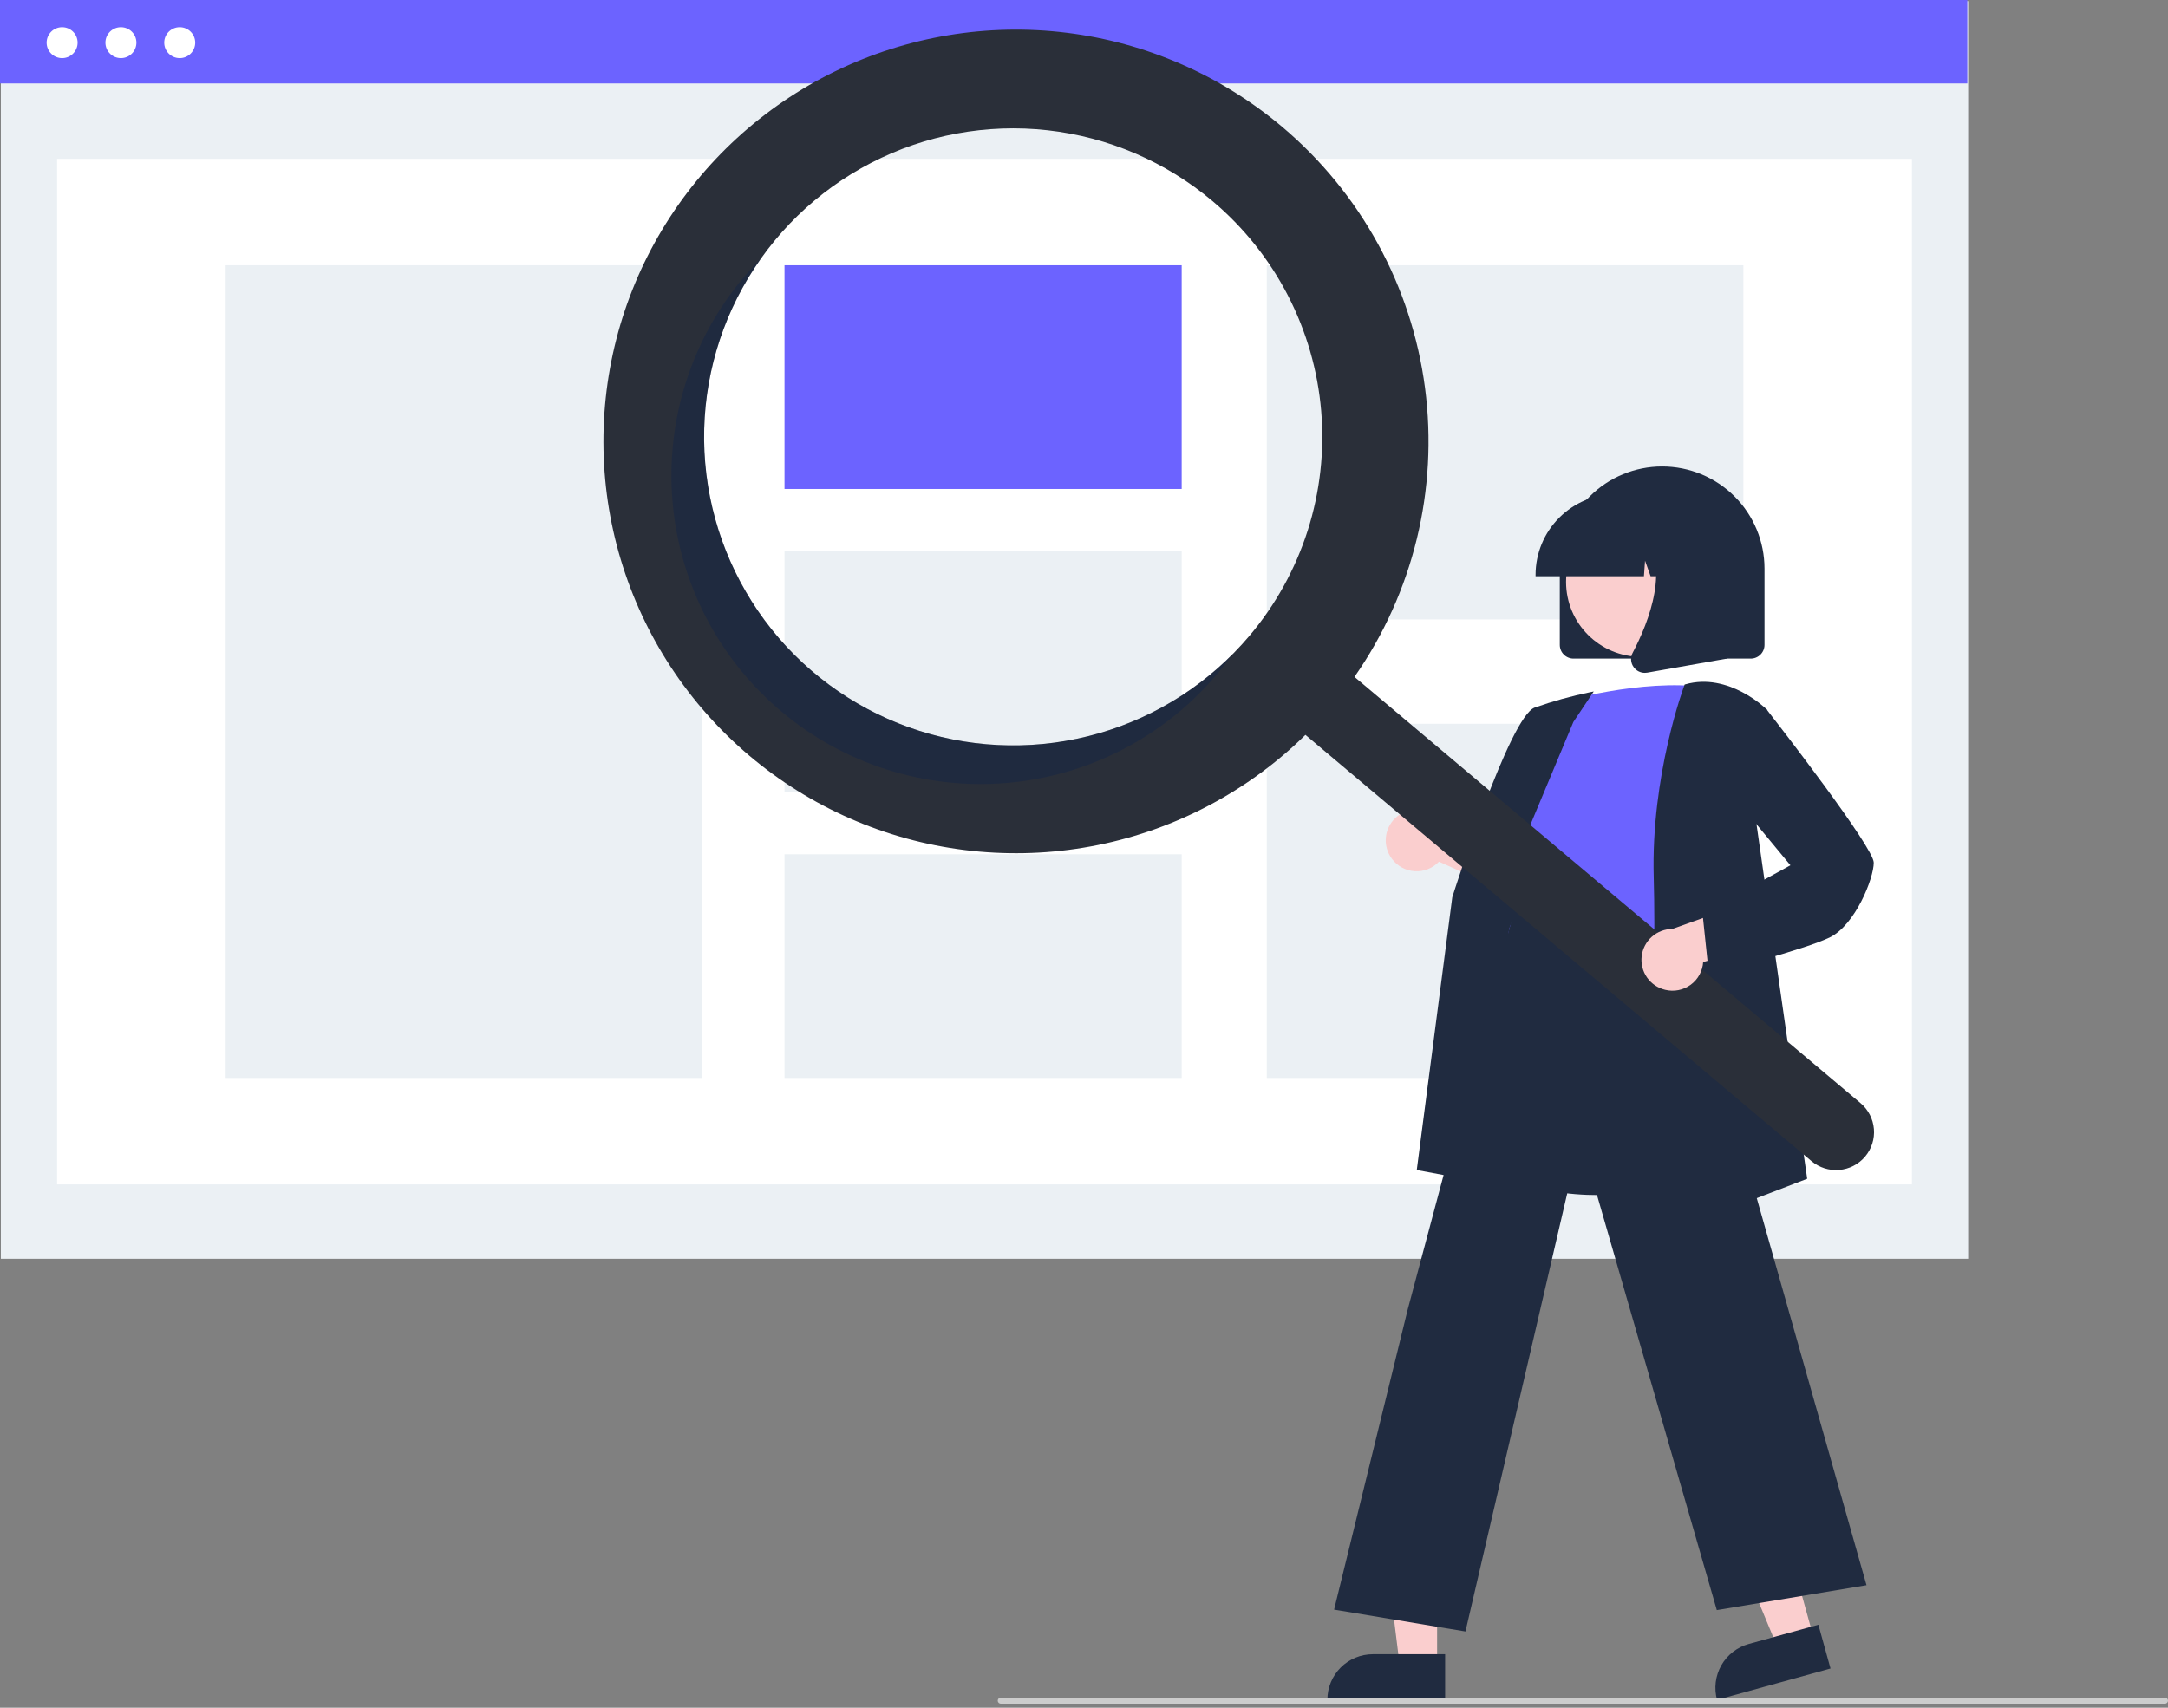 <svg width="198" height="156" viewBox="0 0 198 156" fill="none" xmlns="http://www.w3.org/2000/svg">
<rect x="0" y="0" width="198" height="156" fill="#808080" stroke="none"/>
<g clip-path="url(#clip0_1_35)">
<path d="M179.751 0.102H0.077V114.988H179.751V0.102Z" fill="#EBF0F4"/>
<path d="M174.613 14.511H5.214V108.192H174.613V14.511Z" fill="white"/>
<path d="M179.674 0H0V7.621H179.674V0Z" fill="#6C63FF"/>
<path d="M5.672 5.309C6.454 5.309 7.087 4.676 7.087 3.896C7.087 3.116 6.454 2.484 5.672 2.484C4.891 2.484 4.258 3.116 4.258 3.896C4.258 4.676 4.891 5.309 5.672 5.309Z" fill="white"/>
<path d="M11.042 5.309C11.824 5.309 12.457 4.676 12.457 3.896C12.457 3.116 11.824 2.484 11.042 2.484C10.261 2.484 9.628 3.116 9.628 3.896C9.628 4.676 10.261 5.309 11.042 5.309Z" fill="white"/>
<path d="M16.413 5.309C17.194 5.309 17.827 4.676 17.827 3.896C17.827 3.116 17.194 2.484 16.413 2.484C15.631 2.484 14.998 3.116 14.998 3.896C14.998 4.676 15.631 5.309 16.413 5.309Z" fill="white"/>
<path d="M64.134 24.232H20.607V98.472H64.134V24.232Z" fill="#EBF0F4"/>
<path d="M107.921 24.232H71.648V44.667H107.921V24.232Z" fill="#6C63FF"/>
<path d="M107.921 50.358H71.648V72.345H107.921V50.358Z" fill="#EBF0F4"/>
<path d="M107.921 78.036H71.648V98.472H107.921V78.036Z" fill="#EBF0F4"/>
<path d="M159.221 24.232H115.693V56.585H159.221V24.232Z" fill="#EBF0F4"/>
<path d="M159.221 66.118H115.693V98.472H159.221V66.118Z" fill="#EBF0F4"/>
<path d="M142.453 58.909V51.944C142.453 49.469 143.438 47.095 145.191 45.344C146.944 43.594 149.322 42.611 151.801 42.611C154.28 42.611 156.658 43.594 158.411 45.344C160.164 47.095 161.149 49.469 161.149 51.944V58.909C161.149 59.242 161.017 59.56 160.781 59.795C160.546 60.03 160.227 60.163 159.894 60.163H143.708C143.375 60.163 143.056 60.03 142.821 59.795C142.585 59.56 142.453 59.242 142.453 58.909Z" fill="#202B40"/>
<path d="M165.624 149.554L162.327 150.465L157.238 138.201L162.104 136.856L165.624 149.554Z" fill="#FACECE"/>
<path d="M159.711 150.175L166.07 148.418L167.178 152.415L156.815 155.279C156.67 154.754 156.629 154.205 156.696 153.665C156.763 153.124 156.936 152.602 157.204 152.128C157.473 151.654 157.833 151.238 158.263 150.903C158.693 150.568 159.185 150.32 159.711 150.175Z" fill="#202B40"/>
<path d="M131.248 152.086H127.827L126.199 138.911H131.249L131.248 152.086Z" fill="#FACECE"/>
<path d="M125.383 151.11H131.981V155.258H121.229C121.229 154.713 121.336 154.174 121.545 153.67C121.754 153.167 122.06 152.71 122.446 152.325C122.831 151.94 123.289 151.634 123.793 151.426C124.297 151.217 124.838 151.11 125.383 151.11Z" fill="#202B40"/>
<path d="M127.123 78.456C127.367 78.785 127.681 79.057 128.041 79.252C128.402 79.447 128.801 79.561 129.211 79.585C129.62 79.609 130.03 79.544 130.411 79.393C130.793 79.242 131.136 79.009 131.418 78.712L140.513 82.795L139.685 77.688L131.176 74.593C130.643 74.154 129.968 73.925 129.278 73.95C128.588 73.974 127.93 74.251 127.431 74.727C126.931 75.203 126.624 75.846 126.567 76.533C126.51 77.22 126.708 77.904 127.123 78.456Z" fill="#FACECE"/>
<path d="M146.019 109.169C143.162 109.169 140.204 108.744 137.717 107.481C136.398 106.823 135.228 105.9 134.281 104.771C133.335 103.641 132.632 102.328 132.218 100.915C130.922 96.82 132.555 92.796 134.135 88.906C135.114 86.494 136.038 84.217 136.278 81.973L136.362 81.176C136.736 77.596 137.058 74.505 138.845 73.345C139.771 72.744 141.016 72.71 142.651 73.24L158.012 78.222L157.447 107.334L157.354 107.365C157.273 107.392 151.858 109.169 146.019 109.169Z" fill="#202B40"/>
<path d="M142.383 64.177C142.383 64.177 149.917 61.948 155.778 62.784C155.778 62.784 152.429 81.172 153.545 87.302C154.661 93.431 134.151 89.67 138.336 83.819L139.732 76.854C139.732 76.854 136.941 74.068 139.453 70.725L142.383 64.177Z" fill="#6C63FF"/>
<path d="M138.677 108.617L129.391 106.879L132.633 81.969C132.851 81.274 137.873 65.492 140.154 64.638C141.81 64.055 143.504 63.586 145.223 63.232L145.554 63.166L143.692 65.954L136.279 83.689L138.677 108.617Z" fill="#202B40"/>
<path d="M133.838 149.034L121.84 147.037L128.573 119.587L138.593 82.048L138.691 82.715C138.699 82.764 139.635 87.668 153.523 85.493L153.646 85.474L153.679 85.592L170.465 144.807L156.794 147.082L144.325 103.879L133.838 149.034Z" fill="#202B40"/>
<path d="M150.468 113.279L150.476 113.068C150.484 112.834 151.309 89.561 151.034 80.201C150.757 70.81 153.802 62.677 153.833 62.596L153.858 62.53L153.925 62.511C157.866 61.387 161.284 64.741 161.318 64.775L161.366 64.823L160.244 74.066L165.048 107.678L150.468 113.279Z" fill="#202B40"/>
<path d="M149.88 60.001C153.665 60.001 156.734 56.937 156.734 53.158C156.734 49.379 153.665 46.315 149.88 46.315C146.095 46.315 143.026 49.379 143.026 53.158C143.026 56.937 146.095 60.001 149.88 60.001Z" fill="#FACECE"/>
<path d="M140.241 52.501C140.243 50.544 141.023 48.667 142.409 47.283C143.796 45.899 145.675 45.12 147.636 45.118H149.031C150.992 45.12 152.872 45.899 154.258 47.283C155.644 48.667 156.424 50.544 156.426 52.501V52.641H153.478L152.472 49.829L152.271 52.641H150.747L150.239 51.222L150.138 52.641H140.241V52.501Z" fill="#202B40"/>
<path d="M149.205 60.946C149.067 60.759 148.984 60.537 148.967 60.305C148.95 60.073 148.998 59.84 149.107 59.635C150.586 56.827 152.656 51.639 149.908 48.439L149.711 48.209H157.688V60.167L150.441 61.444C150.368 61.457 150.293 61.463 150.219 61.463C150.021 61.463 149.826 61.416 149.65 61.327C149.474 61.237 149.321 61.106 149.205 60.946Z" fill="#202B40"/>
<path d="M117.087 11.575C111.504 6.872 104.673 3.891 97.425 2.993C90.176 2.096 82.823 3.321 76.259 6.52C69.695 9.72 64.204 14.754 60.455 21.012C56.705 27.27 54.857 34.481 55.138 41.768C55.418 49.055 57.813 56.104 62.033 62.056C66.252 68.009 72.114 72.609 78.904 75.296C85.694 77.983 93.12 78.642 100.278 77.192C107.436 75.743 114.018 72.247 119.223 67.131L165.44 106.066C166.143 106.659 167.054 106.95 167.971 106.873C168.889 106.796 169.738 106.359 170.333 105.657C170.927 104.955 171.218 104.046 171.141 103.129C171.065 102.213 170.626 101.365 169.923 100.771L169.918 100.767L123.701 61.832C129.07 54.139 131.368 44.721 130.144 35.425C128.921 26.128 124.264 17.622 117.087 11.575ZM114.107 58.083C110.507 62.343 105.722 65.442 100.357 66.987C94.993 68.532 89.29 68.454 83.97 66.763C78.65 65.073 73.952 61.845 70.469 57.488C66.987 53.131 64.876 47.841 64.405 42.287C63.934 36.733 65.122 31.163 67.821 26.284C70.52 21.404 74.608 17.433 79.567 14.873C84.526 12.313 90.135 11.278 95.683 11.9C101.231 12.522 106.47 14.773 110.737 18.368C113.57 20.755 115.905 23.675 117.608 26.963C119.31 30.25 120.348 33.84 120.661 37.528C120.974 41.216 120.556 44.93 119.432 48.456C118.307 51.983 116.498 55.254 114.107 58.083Z" fill="#2A2F39"/>
<path opacity="0.3" d="M74.328 61.447C68.913 56.885 65.414 50.456 64.527 43.437C63.639 36.418 65.428 29.323 69.538 23.56C68.998 24.102 68.477 24.671 67.973 25.265C65.582 28.093 63.773 31.364 62.648 34.891C61.524 38.418 61.106 42.131 61.419 45.819C61.732 49.507 62.77 53.097 64.472 56.385C66.175 59.673 68.51 62.593 71.343 64.98C74.176 67.367 77.452 69.173 80.985 70.296C84.517 71.418 88.237 71.835 91.93 71.523C95.624 71.21 99.22 70.175 102.513 68.475C105.806 66.775 108.731 64.444 111.122 61.615C111.624 61.021 112.098 60.411 112.542 59.788C107.543 64.802 100.839 67.757 93.76 68.064C86.68 68.371 79.744 66.01 74.328 61.447Z" fill="#08204F"/>
<path d="M152.081 90.419C152.479 90.516 152.894 90.525 153.296 90.445C153.699 90.365 154.078 90.197 154.409 89.955C154.74 89.712 155.013 89.4 155.209 89.041C155.406 88.681 155.522 88.283 155.547 87.874L165.156 85.212L161.25 81.812L152.724 84.862C152.034 84.864 151.368 85.118 150.853 85.578C150.338 86.037 150.01 86.67 149.93 87.355C149.851 88.04 150.026 88.73 150.422 89.295C150.818 89.859 151.409 90.259 152.081 90.419Z" fill="#FACECE"/>
<path d="M156.074 89.009L155.49 83.463L163.516 79.042L158.283 72.718L159.137 65.613L161.263 64.703L161.329 64.788C162.332 66.075 171.126 77.404 171.126 78.804C171.126 80.243 169.443 84.466 167.142 85.615C164.922 86.724 156.585 88.878 156.231 88.969L156.074 89.009Z" fill="#202B40"/>
<path d="M197.721 155.63H91.4C91.326 155.63 91.255 155.6 91.203 155.548C91.151 155.496 91.121 155.425 91.121 155.351C91.121 155.277 91.151 155.206 91.203 155.154C91.255 155.102 91.326 155.072 91.4 155.072H197.721C197.795 155.072 197.866 155.102 197.918 155.154C197.971 155.206 198 155.277 198 155.351C198 155.425 197.971 155.496 197.918 155.548C197.866 155.6 197.795 155.63 197.721 155.63Z" fill="#CCCCCC"/>
</g>
<defs>
<clipPath id="clip0_1_35">
<rect width="198" height="155.63" fill="white"/>
</clipPath>
</defs>
</svg>
